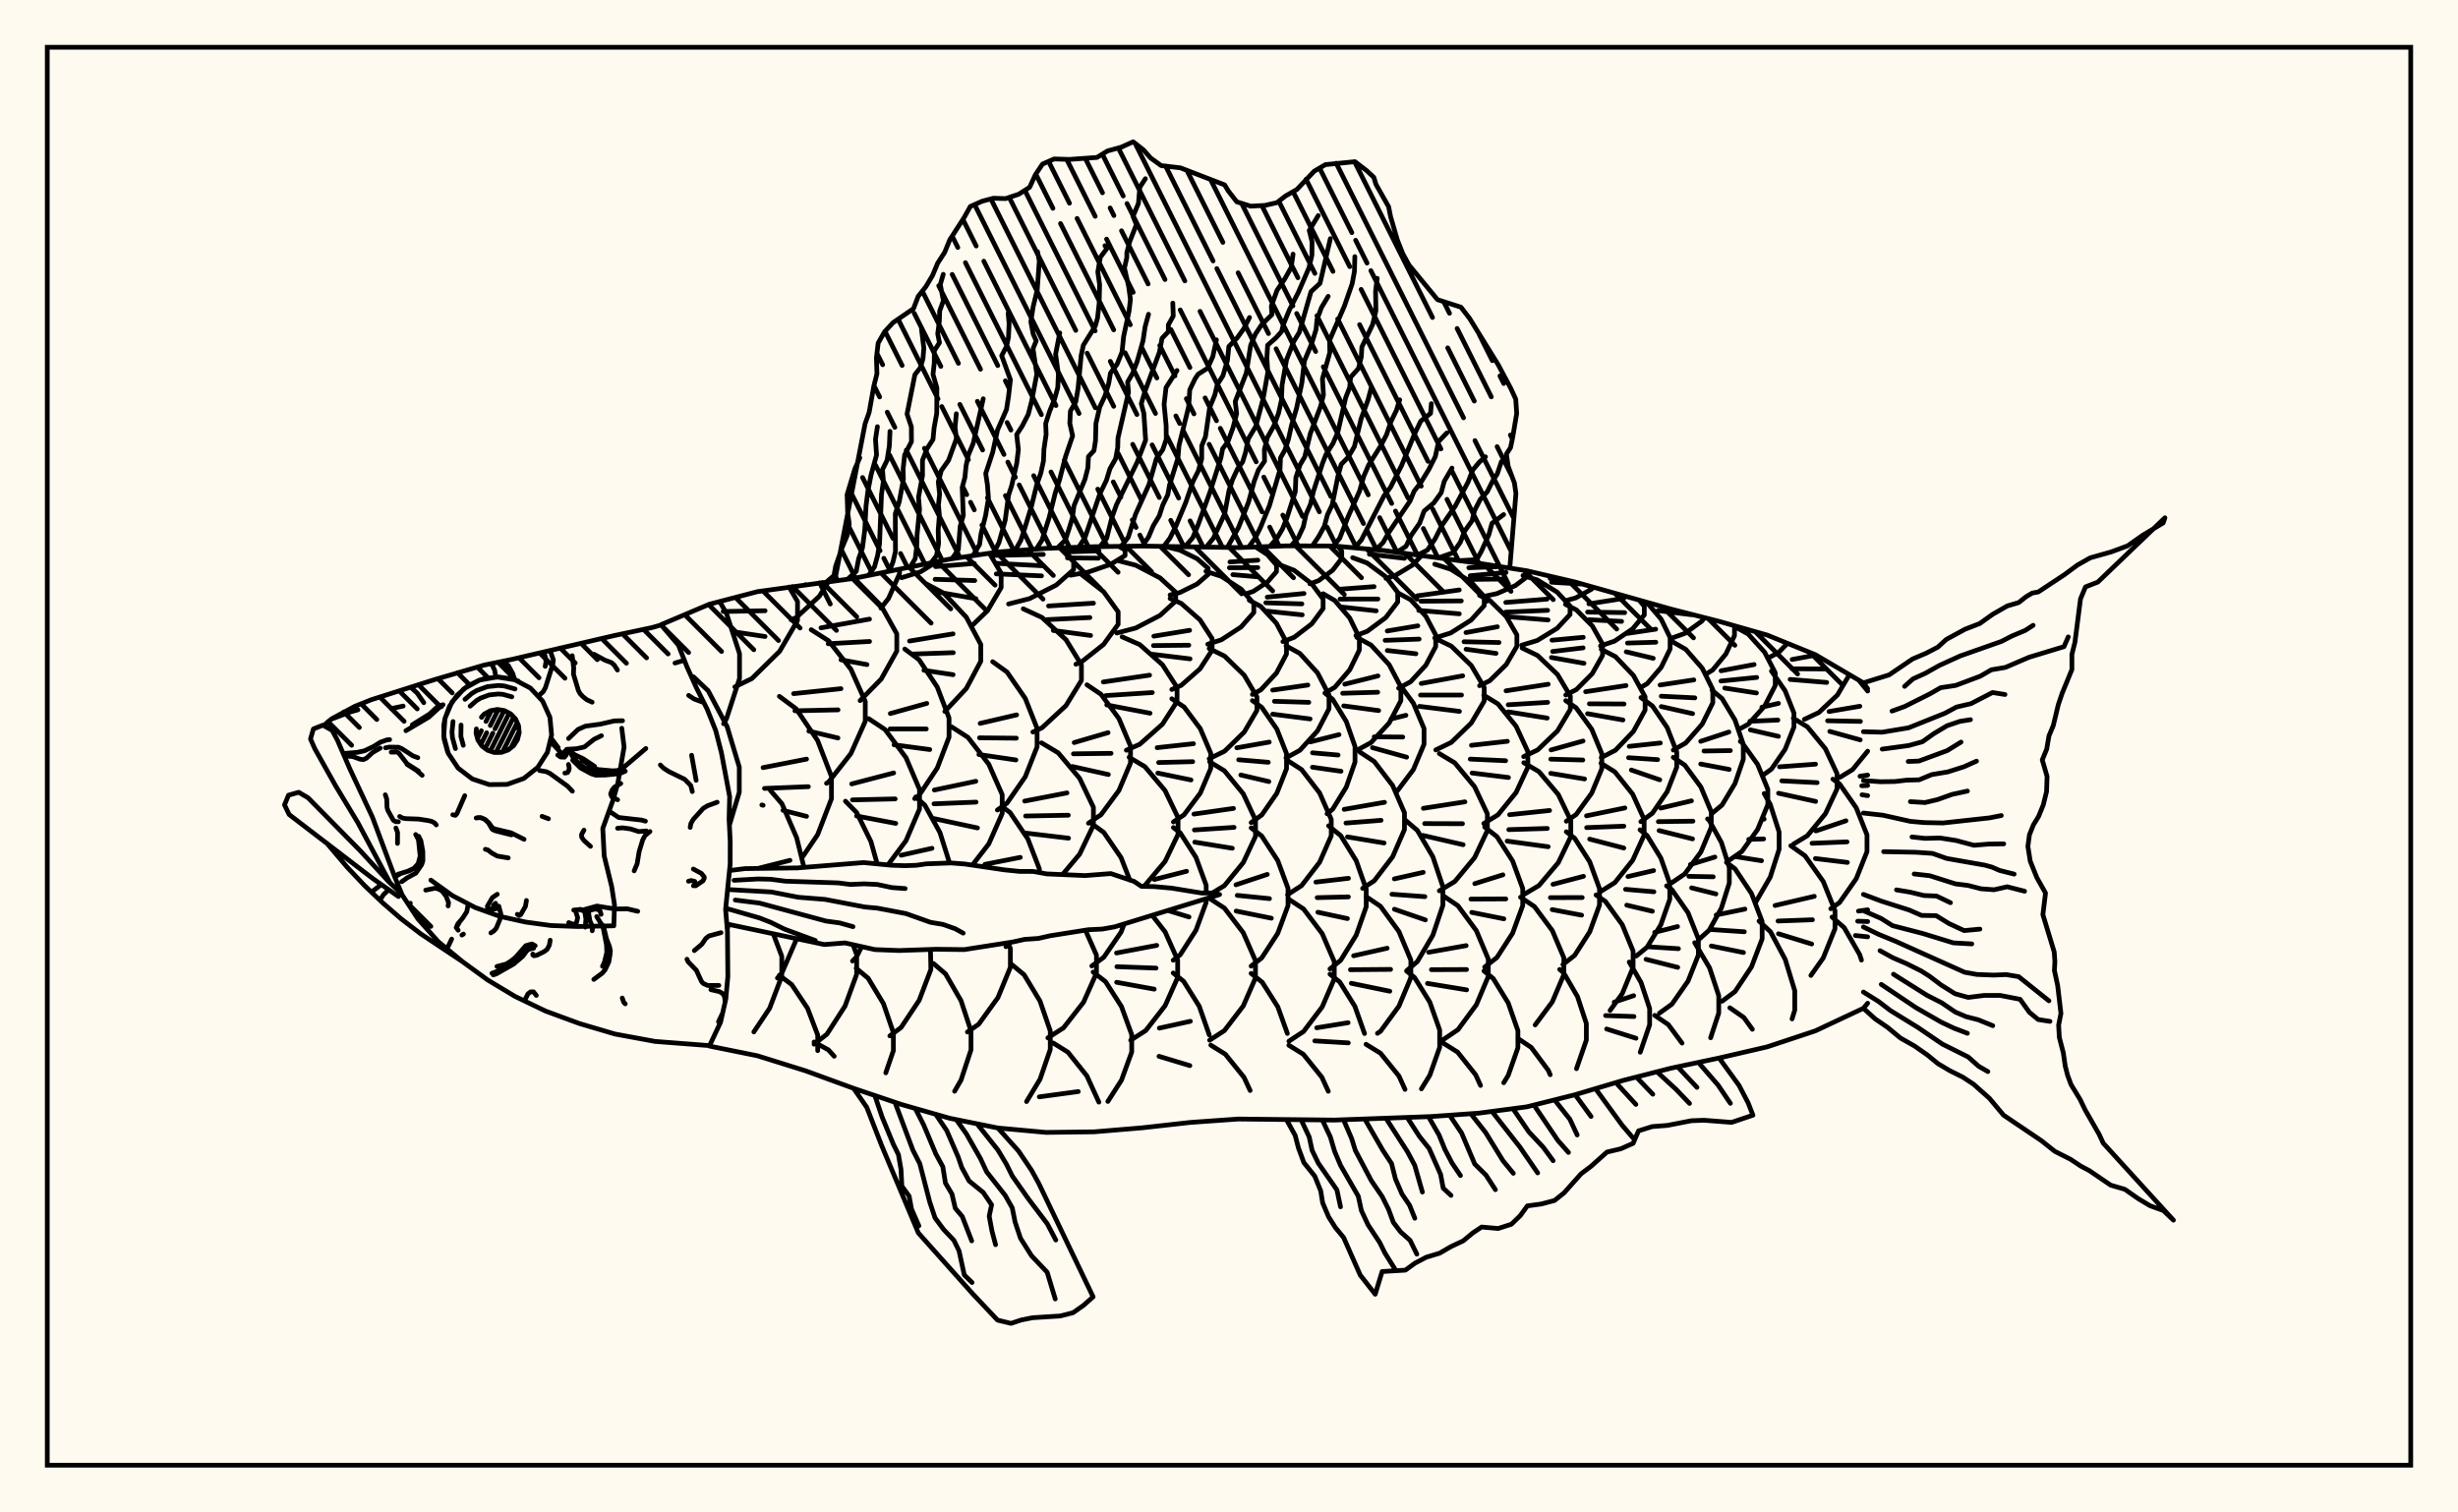<svg xmlns="http://www.w3.org/2000/svg" width="520" height="320"><rect x="0" y="0" width="520" height="320" fill="floralwhite"/><rect x="10" y="10" width="500" height="300" stroke="black" stroke-width="1" fill="none"/><path stroke="black" stroke-width="1" fill="none" stroke-linecap="round" stroke-linejoin="round" d="
M 139.87 132.16 150.07 127.84 160.24 125.18 180.59 122.38 200.93 118.29 211.11 116.79 221.28 116.02 231.45 115.67 241.62 115.53 261.97 115.86 272.14 115.49 282.31 115.52 292.49 116.45 312.83 119.17 323 120.76 333.17 123.13 353.52 128.87 363.69 131.47 373.86 134.37 384.04 138.51 394.21 144.48 395.11 145.72 
M 395.11 212.26 394.21 213.33 384.04 218.11 373.86 221.49 363.69 223.85 353.52 226 343.35 228.6 333.17 231.63 323 234.18 312.83 235.52 302.66 236.24 282.31 236.98 261.97 236.76 251.8 237.48 241.62 238.62 231.45 239.47 221.28 239.59 211.11 238.66 200.93 236.6 190.76 233.7 180.59 230.27 170.42 226.56 160.24 223.38 150.11 221.33 
M 153.86 196.61 154.11 195.6 
M 154.47 184.18 154.37 183.79 
M 139.88 132.24 139.97 132.11 
M 154.31 174.58 156.4 167.61 156.4 162.3 153.82 153.72 149.82 146.15 146.7 143.19 
M 164.22 209.62 165.39 206.53 165.39 202.33 163.59 197.58 
M 153.08 153.13 153.69 152.06 156.45 143.56 156.45 138.29 153.69 129.79 152.25 127.27 
M 164.47 206.93 165.42 205.84 168.54 198.62 
M 170.08 183.48 168.54 177.26 165.42 170.05 162.98 167.24 
M 160.39 183.73 167.12 182.03 
M 169.16 210.82 167.48 208.3 164.86 206.35 
M 155.46 145.33 159.06 143.57 164.93 137.81 168.72 131.3 168.72 127.26 166.94 124.2 
M 152.99 129.38 161.86 129.22 
M 155.46 133.71 161.85 134.67 
M 169.83 181.24 172.97 176.6 175.9 169 175.9 164.28 172.97 156.68 168.42 149.96 164.88 147.33 
M 161.43 162.41 170.63 160.61 
M 161.73 166.81 171.01 166.44 
M 161.17 170.31 161.44 170.38 
M 165.65 171.45 170.63 172.72 
M 178.39 213.45 178.77 212.87 181.23 206.14 181.23 201.98 180.47 199.91 
M 167.36 131.15 168.48 130.64 173.33 126.16 175.25 123.07 
M 174.85 165.73 175.3 165.45 180.01 159.43 183.05 152.62 183.05 148.4 180.01 141.59 175.3 135.58 171.61 133.23 
M 167.89 146.76 177.91 145.71 
M 168.17 150.39 177.29 150.19 
M 171.12 154.68 177.27 156.14 
M 180.35 203.33 181.22 202.44 182.26 200.34 
M 185.55 182.7 184.25 178.06 181.22 171.91 178.86 169.51 
M 188.16 216.03 186.91 212.37 183.66 206.97 181.13 204.86 
M 181.96 148.23 186.42 143.68 189.72 137.76 189.72 134.1 186.42 128.18 181.3 122.95 180.26 122.42 
M 173.68 132.84 183.95 130.99 
M 175.21 136.2 183.96 135.72 
M 177.92 139.6 183.41 140.61 
M 187.85 182.98 191.66 177.88 194.53 171.16 194.53 167.01 191.66 160.29 187.23 154.35 183.76 152.04 
M 180.18 165.86 189.06 163.54 
M 180.33 169.24 189.38 169.03 
M 181.21 172.64 189.5 174.21 
M 191.05 216.76 194.46 211.63 196.93 205.12 196.85 200.9 
M 186.36 128.67 187.96 126.63 190.3 121.38 190.3 120.43 
M 193.5 168.97 194.43 168.28 198.28 162.5 200.77 155.96 200.77 151.9 198.28 145.36 194.43 139.58 191.41 137.32 
M 188.35 150.97 196.07 148.82 
M 188.3 154.22 195.96 154.23 
M 189.14 157.58 196.7 158.59 
M 200.88 182.59 198.85 176.14 195.65 170.35 193.73 168.61 
M 190.64 180.95 197.17 179.48 
M 205.42 219.53 205.42 218.14 203.31 211.73 200.04 206.06 197.48 203.85 
M 190.73 122.23 194.73 120.99 198.16 118.85 
M 199.88 150.53 204.43 145.67 207.49 139.91 207.49 136.35 204.43 130.59 199.67 125.51 195.96 123.53 
M 192.42 135.63 201.62 134.11 
M 193.14 138.38 201.67 138.09 
M 195.47 141.82 201.63 142.75 
M 205.72 183.02 209.18 178.55 212.02 172.11 212.02 168.13 209.18 161.69 204.77 156.01 201.33 153.79 
M 197.67 167.15 206.44 165.3 
M 197.59 170.07 206.49 169.71 
M 197.57 173.19 206.79 175.17 
M 204.66 218.35 207.04 216.71 211.12 211.06 213.75 204.66 213.75 200.69 213.24 199.46 
M 205.62 132.39 208.91 129.21 211.8 124.31 211.8 121.28 209.31 117.05 
M 197.91 119.88 206.14 119.22 
M 197.83 122.57 206.21 122.83 
M 198.95 125.37 206.46 126.67 
M 211 171.38 213.03 169.93 216.9 164.34 219.4 158.01 219.4 154.1 216.9 147.77 213.03 142.18 210 140 
M 207.36 153.05 215.07 151.25 
M 207.22 156.11 215.01 156.18 
M 207.09 159.64 214.92 160.79 
M 212.81 200.3 213.87 199.36 
M 219.88 184.61 219.88 183.82 217.45 177.5 213.68 171.91 212.02 170.68 
M 208.35 182.88 215.85 181.4 
M 222.19 221.04 222.19 218.12 220.02 211.81 216.66 206.24 214.04 204.06 
M 213.37 127.79 217.8 126.66 223.47 123.78 227.13 120.52 227.13 118.51 224.22 115.92 
M 209.64 117.52 220.72 117.3 
M 210.77 119.19 220.84 119.72 
M 210.77 121.42 220.34 121.84 
M 218.51 154.88 220.44 153.99 225.51 149.29 228.78 143.96 228.78 140.67 225.51 135.34 220.44 130.64 216.47 128.81 
M 224.79 185.03 228.4 180.72 231.32 174.6 231.32 170.81 228.4 164.68 223.87 159.28 220.34 157.17 
M 216.77 169.49 225.72 167.76 
M 216.97 172.65 226 172.48 
M 216.8 176.24 226.06 177.34 
M 221.68 219.59 224.99 217.47 229.23 212.04 231.96 205.89 231.96 202.08 229.62 196.8 
M 223.37 221.02 222.81 220.67 
M 226.48 121.7 230.19 121.05 234.94 119.41 238.01 117.54 238.01 116.38 236.71 115.59 
M 225.82 116.77 232.5 116.54 
M 225.82 118.04 232.38 118.1 
M 227.61 140.54 228.72 140.1 233.48 136.34 236.55 132.09 236.55 129.45 233.48 125.2 228.6 121.4 
M 221.83 128.21 231.33 127.62 
M 221.49 131.1 230.57 130.66 
M 222.83 133.39 230.72 134.45 
M 230.27 174.17 232.92 172.38 236.71 167.25 239.16 161.44 239.16 157.84 236.71 152.03 232.92 146.89 229.95 144.89 
M 227.25 157.11 234.42 155.01 
M 227.09 159.49 235.05 159.39 
M 226.87 162.18 234.48 163.87 
M 230.98 204.38 233.51 202.54 237.16 197.22 237.83 195.48 
M 239.02 186.22 237.16 181.44 233.51 176.12 230.67 174.05 
M 239.42 220.32 239.42 218.91 237.25 212.96 233.89 207.71 231.26 205.66 
M 236.26 133.93 240.27 132.88 245.41 130.21 248.72 127.18 248.72 125.3 245.41 122.27 240.27 119.59 236.65 118.65 
M 238.28 158.73 241.13 157.47 245.92 153.22 249.01 148.42 249.01 145.44 245.92 140.64 241.13 136.39 237.39 134.74 
M 233.41 144.29 243.2 142.85 
M 233.94 147.17 243.77 146.53 
M 234.14 149.15 243.3 150.9 
M 241.86 187.53 242.2 187.33 246.47 182.27 249.22 176.54 249.22 172.99 246.47 167.26 242.2 162.2 238.87 160.22 
M 239.2 220.09 242.4 218.03 246.49 212.77 249.14 206.82 249.14 203.13 246.49 197.17 243.75 193.66 
M 236.2 201.63 244.71 200.02 
M 236.28 204.53 244.57 204.83 
M 236.23 207.83 244.18 209.28 
M 247.54 125.88 249.6 125.37 253.25 123.57 255.6 121.52 255.6 120.25 253.25 118.21 249.6 116.4 246.75 115.69 
M 247.9 145.88 249.9 145 253.87 141.51 256.43 137.56 256.43 135.11 253.87 131.16 249.9 127.67 247.54 126.63 
M 244.1 134.6 251.67 133.36 
M 244.02 136.59 251.5 136.51 
M 243.56 138.4 251.76 139.4 
M 248.24 173.9 250.49 172.39 253.93 167.8 256.14 162.59 256.14 159.37 253.93 154.17 250.49 149.57 247.9 147.84 
M 244.8 158.19 252.48 157.35 
M 245.11 161.33 252.32 161.15 
M 244.94 163.57 251.96 165.02 
M 248.19 203.17 249.67 202.02 253.01 196.82 255.17 190.93 255.17 190.14 
M 255.17 188.94 255.17 187.29 253.01 181.4 249.67 176.2 248.24 175.09 
M 244.21 186.08 251.02 184.34 
M 247.06 192.64 251.54 194.01 
M 255.83 218.98 253.7 212.89 250.4 207.62 248.19 205.86 
M 245.26 217.53 251.83 216.08 
M 255.51 136.3 258.38 135.37 262.55 132.66 265.25 129.6 265.25 127.7 262.55 124.64 258.38 121.94 255.12 120.88 
M 255.81 160.53 259.06 158.94 263.22 154.89 265.91 150.3 265.91 147.45 263.22 142.86 259.06 138.81 255.81 137.22 
M 256.46 188.94 259.03 187.38 263.03 182.48 265.61 176.94 265.61 173.51 263.03 167.97 259.03 163.08 255.9 161.17 
M 252.58 172.24 260.95 171.04 
M 252.68 175.6 261.07 175.05 
M 252.76 178.18 260.7 179.47 
M 257.77 218.87 259.03 218.05 263.02 212.83 265.6 206.92 265.6 203.26 263.02 197.35 259.03 192.13 255.9 190.09 
M 263.64 125.62 265.11 125.14 268.11 123.17 270.05 120.94 270.05 119.56 268.11 117.34 265.65 115.73 
M 260.2 118.9 266.1 118.52 
M 260.08 120.12 266.09 120.09 
M 260.82 121.58 266.3 122.06 
M 264.95 146.93 266.73 145.96 270.03 142.41 272.16 138.38 272.16 135.89 270.03 131.87 266.73 128.31 264.28 126.99 
M 264.69 174.04 266.94 172.42 270.12 167.84 272.17 162.65 272.17 159.44 270.12 154.25 266.94 149.67 264.95 148.23 
M 261.65 158.22 268.51 157.01 
M 262.05 160.75 268.31 161.28 
M 262.5 163.97 268.43 165.36 
M 264.68 204.4 266.92 202.68 270.31 197.48 272.49 191.6 272.49 187.96 270.31 182.07 266.92 176.88 264.69 175.16 
M 261.48 187.2 268.1 185 
M 261.74 189.44 268.56 190.13 
M 261.52 192.76 268.96 194.27 
M 272.35 218.66 270.33 213.03 267.03 207.82 264.68 205.95 
M 271.4 135.75 273.79 134.84 277.51 131.99 279.91 128.75 279.91 126.75 277.51 123.52 273.79 120.67 270.88 119.56 
M 268.09 126.34 275.87 125.57 
M 267.79 127.54 275.42 127.77 
M 268.01 129.3 275.49 130.09 
M 272.06 160.36 274.99 158.75 278.74 154.62 281.16 149.95 281.16 147.06 278.74 142.38 274.99 138.25 272.06 136.64 
M 269.24 146.01 276.68 144.94 
M 269.61 148.38 276.88 148.6 
M 269.24 151.1 277.15 152.11 
M 272.38 189.3 275.36 187.37 279.17 182.43 281.63 176.83 281.63 173.37 279.17 167.77 275.36 162.83 272.38 160.9 
M 275.11 218.68 275.77 218.25 279.72 213.03 282.27 207.11 282.27 203.45 279.72 197.54 275.77 192.31 272.68 190.28 
M 277.12 123.53 278.98 122.84 281.94 120.64 283.85 118.15 283.85 116.62 283.06 115.59 
M 280.29 146.64 282.38 145.42 285.54 141.72 287.58 137.53 287.58 134.94 285.54 130.76 282.38 127.06 279.91 125.62 
M 280.75 172.17 281.94 171.2 284.81 166.53 286.66 161.23 286.66 157.95 284.81 152.65 281.94 147.97 280.29 146.63 
M 277.21 156.97 283.27 155.43 
M 277.67 159.28 283.08 159.75 
M 277.65 162.32 283.7 163.18 
M 281.36 205.01 283.63 203.17 286.91 197.86 289.03 191.84 289.03 188.12 286.91 182.1 283.63 176.79 281.07 174.72 
M 278.38 186.63 285.28 185.83 
M 278.65 189.92 285.26 189.76 
M 278.8 193.01 285.05 194.35 
M 288.67 218.67 286.64 212.94 283.43 207.77 281.36 206.1 
M 278.56 217.46 285.2 216.38 
M 286.85 134.46 289.23 133.58 293.16 130.67 295.69 127.37 295.69 125.33 293.16 122.03 289.23 119.12 286.16 117.99 
M 283.63 124.65 290.69 124.12 
M 283.49 126.75 291.5 126.74 
M 283.54 128.4 291.14 129.24 
M 287.06 158.74 290.05 157.11 293.89 152.96 296.36 148.25 296.36 145.34 293.89 140.64 290.05 136.48 287.06 134.86 
M 284.49 144.76 291.51 143.01 
M 284.04 146.68 291.46 146.46 
M 284.27 149.35 291.66 150.34 
M 288.27 187.96 290.73 186.35 294.62 181.27 297.12 175.52 297.12 171.95 294.62 166.2 290.73 161.12 287.7 159.13 
M 284.37 171.24 292.9 169.75 
M 284.74 174.14 292.17 173.56 
M 285.06 177.07 292.81 178.36 
M 291.41 218.63 292.05 218.2 295.95 212.88 298.47 206.85 298.47 203.12 295.95 197.09 292.05 191.76 289 189.69 
M 286.36 202.22 293.46 200.62 
M 285.69 205.17 294.19 205.1 
M 285.87 208.04 294.02 209.72 
M 293.2 122.37 295.09 121.81 298.84 119.55 300.78 117.49 
M 289.31 116.3 291.34 116.34 
M 289.7 117.26 297.12 118.13 
M 295.88 145.61 298.41 144.25 301.64 140.75 303.73 136.79 303.73 134.34 301.64 130.38 298.41 126.88 295.88 125.52 
M 293.48 133.5 299.95 132.41 
M 293.03 135.48 300.22 135.22 
M 293.49 137.63 299.54 138.32 
M 295.35 167.68 299 162.84 301.26 157.47 301.26 154.14 299 148.77 296.14 144.89 
M 294.27 152.12 297.43 151.34 
M 290.72 155.9 296.76 155.94 
M 290.36 158.19 297.58 160.2 
M 297.57 205.39 299.84 203.45 303.13 197.86 305.25 191.53 305.25 187.61 303.13 181.28 299.84 175.69 297.28 173.5 
M 294.98 185.95 301.09 184.57 
M 294.47 189.2 301.44 189.71 
M 294.99 192.37 301.54 194.63 
M 304.57 218.39 304.57 217.93 302.48 212.02 299.25 206.81 297.57 205.45 
M 303.53 134.98 306.9 133.92 311.21 131.2 313.99 128.13 313.99 126.22 311.21 123.15 306.9 120.43 303.53 119.37 
M 299.84 126.06 308.71 124.82 
M 300.59 127.2 309.14 127.14 
M 300.14 129.15 308.72 129.87 
M 303.74 158.67 307.04 157.07 311.26 152.97 313.99 148.33 313.99 145.45 311.26 140.81 307.04 136.71 303.74 135.12 
M 300.67 144.61 309.44 142.99 
M 300.52 147.06 309.19 147.05 
M 300.29 149.45 308.75 150.51 
M 304.5 188.48 307.77 186.51 311.96 181.45 314.66 175.73 314.66 172.19 311.96 166.46 307.77 161.41 304.5 159.44 
M 301.12 171.02 309.91 169.65 
M 301.39 174.25 309.4 174.28 
M 301 176.75 309.53 178.72 
M 307.84 218.26 308.43 217.87 312.33 212.58 314.85 206.6 314.85 202.9 312.33 196.91 308.43 191.63 305.38 189.57 
M 302.23 201.48 310.17 200.07 
M 302.82 205.16 310.25 205.13 
M 301.99 208.07 310.27 209.43 
M 313.63 126.25 316.68 125.59 320.58 123.9 323.1 121.99 323.05 120.77 
M 310.73 120.12 317.34 119.88 
M 311.03 121.81 318.61 121.11 
M 310.42 122.6 318.44 122.51 
M 313.01 145.08 315.16 144.03 318.65 140.6 320.9 136.73 320.9 134.33 318.65 130.45 315.16 127.02 312.99 125.96 
M 310.13 133.84 316.78 132.61 
M 309.72 135.78 317.12 135.94 
M 310.15 137.36 316.49 138.24 
M 313.9 174.24 316.9 172.4 320.74 167.67 323.22 162.32 323.22 159.01 320.74 153.66 316.9 148.93 313.9 147.09 
M 311.29 157.69 318.89 156.84 
M 311.04 160.61 318.52 160.95 
M 311.42 163.55 319.12 164.5 
M 314.09 204.6 316.68 202.59 320 197.44 322.14 191.6 322.14 187.99 320 182.16 316.68 177.01 314.09 174.99 
M 311.99 186.96 317.95 185.09 
M 311.18 190.23 318.56 190.19 
M 311.35 193.04 318.15 194.4 
M 320.87 217.36 319.07 212.2 315.9 207.03 313.94 205.44 
M 321.93 136.51 325.22 135.51 329.43 132.93 332.15 130.01 332.15 128.2 329.43 125.28 325.22 122.7 322.19 121.77 
M 318.55 127.46 327.29 126.76 
M 318.51 129.52 327.41 129.13 
M 318.98 130.48 327.5 131.17 
M 322.34 160.08 325.29 158.67 329.5 154.64 332.21 150.09 332.21 147.27 329.5 142.71 325.29 138.69 322.01 137.11 
M 318.61 146.16 327.53 144.77 
M 319.07 149.11 327.41 148.6 
M 319.06 150.61 327.31 151.93 
M 322.37 189.26 325.57 187.36 329.67 182.51 332.31 177.01 332.31 173.61 329.67 168.11 325.57 163.26 322.37 161.37 
M 319.37 172.37 327.82 171.48 
M 319.19 175.53 327.33 175.28 
M 318.84 177.96 327.52 179.15 
M 324.77 216.85 328.4 211.96 330.84 206.21 330.84 202.65 328.4 196.89 324.62 191.81 321.67 189.83 
M 331.18 127.1 333.35 126.5 336.64 124.69 337.11 124.24 
M 327.93 122.4 329.68 122.32 
M 328.24 123.19 334.59 123.57 
M 331.24 147.04 333.49 145.9 336.86 142.51 339.03 138.66 339.03 136.28 336.86 132.43 333.49 129.04 331.18 127.87 
M 328.33 135.45 334.94 134.84 
M 328.47 137.84 334.91 137.07 
M 328.21 139.11 335.1 140.34 
M 331.36 173.76 333.43 172.34 336.74 167.79 338.87 162.64 338.87 159.45 336.74 154.3 333.43 149.75 331.24 148.24 
M 328.14 158.67 334.9 156.78 
M 328.08 160.62 334.85 160.8 
M 328.06 163.62 335.22 164.81 
M 330.64 204.08 333.13 202.13 336.32 197.14 338.38 191.49 338.38 188 336.32 182.35 333.13 177.36 331.36 175.98 
M 328.54 187.1 334.99 185.41 
M 327.99 189.92 334.73 189.9 
M 328.37 192.45 334.6 193.63 
M 335.07 214.95 333.73 210.87 330.82 205.85 329.96 205.11 
M 338.6 136.66 341.58 135.64 345.4 133.04 347.86 130.1 347.86 128.27 346.76 126.96 
M 336.14 127.76 343.52 126.61 
M 335.86 129.5 343.71 129.62 
M 336.16 131.12 343.06 131.47 
M 338.75 160.29 341.74 158.74 345.56 154.75 348.03 150.23 348.03 147.43 345.56 142.91 341.74 138.92 338.75 137.37 
M 335.45 146.35 343.99 145.05 
M 336.24 148.91 343.57 148.95 
M 335.85 151 343.34 152.33 
M 338.69 188.58 341.63 186.74 345.4 182.02 347.83 176.68 347.83 173.37 345.4 168.03 341.63 163.31 338.69 161.47 
M 335.63 172.61 343.75 170.94 
M 335.66 175.1 343.53 174.8 
M 336.3 177.54 343.52 179.42 
M 340.62 213.78 343.2 210.22 345.49 204.66 345.49 201.22 343.2 195.65 339.65 190.74 337.65 189.36 
M 347.15 145.43 348.47 144.65 351.42 141.21 353.32 137.31 353.32 134.9 351.42 131 348.47 127.55 348.11 127.34 
M 344.16 134.03 350.27 133.12 
M 344.3 136.06 350.29 135.88 
M 344.04 137.91 349.75 139.28 
M 347.13 173.84 349.57 172.06 352.7 167.49 354.72 162.31 354.72 159.11 352.7 153.93 349.57 149.36 347.15 147.59 
M 344.67 157.91 351.24 157.2 
M 344.53 160.31 350.68 160.72 
M 345.12 162.92 351.13 164.99 
M 346.16 202.27 348.44 200.41 351.36 195.65 353.25 190.26 353.25 186.93 351.36 181.54 348.44 176.78 346.96 175.57 
M 344.4 185.46 349.83 184.19 
M 343.89 188.16 349.89 188.68 
M 344.15 191.51 349.57 192.8 
M 348.63 212.28 347.17 207.87 344.67 203.54 
M 341.49 212.03 345.61 210.66 
M 353.76 134.98 356.5 133.99 360.02 131.43 360.61 130.68 
M 350.75 129.19 357.97 130.08 
M 353.99 158.7 356.62 157.2 360.11 153.21 362.35 148.69 362.35 145.89 360.11 141.37 356.62 137.38 353.9 135.82 
M 351.2 144.93 358.34 143.85 
M 351.45 147.3 358.55 147.65 
M 351.45 149.49 358.08 150.99 
M 353.76 186.71 356.42 184.9 359.83 180.26 362.03 175.01 362.03 171.76 359.83 166.51 356.42 161.88 353.99 160.23 
M 351.33 170.98 357.83 169.44 
M 350.83 173.84 358.15 173.74 
M 350.99 175.73 358.06 177.49 
M 354.53 211.28 357.11 207.58 359.3 202.06 359.3 198.63 357.11 193.11 353.7 188.23 352.57 187.42 
M 350.05 197.27 354.89 196.04 
M 348.52 200.31 355.08 200.72 
M 348.23 202.97 354.93 204.67 
M 360.87 142.65 362.32 141.76 365.13 138.35 366.94 134.48 366.94 132.39 
M 362.18 172.09 364.31 170.32 367.04 165.78 368.8 160.65 368.8 157.47 367.04 152.33 364.31 147.8 362.18 146.03 
M 359.79 156.85 365.75 154.88 
M 360.49 158.9 366.06 158.81 
M 359.79 161.65 365.82 162.79 
M 359.56 198.63 361.59 196.8 364.17 192.13 365.84 186.83 365.84 183.55 364.17 178.25 361.59 173.57 361.24 173.26 
M 357.61 182.91 362.79 181.33 
M 357.29 185.41 362.44 185.51 
M 357.87 187.85 363.01 189.14 
M 363.4 210.03 361.67 204.78 358.51 199.44 
M 367.94 154.28 369.85 153.23 373.32 149.39 375.56 145.04 375.56 142.35 373.32 138 369.85 134.16 367.14 132.66 
M 364.1 141.92 371.09 140.6 
M 364.08 144.09 371.64 143.33 
M 364.88 145.58 371.58 146.62 
M 365.89 181.96 368.5 180.15 371.83 175.5 373.99 170.24 373.99 166.99 371.83 161.73 368.5 157.08 368.17 156.86 
M 367.29 209.44 370.54 204.56 372.79 198.64 372.79 194.97 370.54 189.05 367.05 183.82 365.24 182.47 
M 363.07 193.59 369.15 192.34 
M 361.74 196.65 369.02 197.14 
M 362.04 200.15 368.84 201.53 
M 374.06 139.21 376.2 138.11 378.15 136.12 
M 373.08 163.93 374.76 162.72 377.65 158.54 379.52 153.81 379.52 150.88 377.65 146.15 374.76 141.98 
M 372.73 149.63 376.24 148.82 
M 370.19 152.61 376.12 152.35 
M 370.29 154.42 376.23 155.79 
M 371.42 190.9 374.5 185.57 376.38 179.69 376.38 176.05 374.5 170.18 373.22 167.89 
M 373.05 173.34 373.22 173.3 
M 369.95 177.59 373.11 177.5 
M 367.27 181.26 372.66 182.11 
M 378.98 207.29 377.68 203 374.56 197.15 372.13 194.87 
M 381.73 152.19 384.79 150.75 388.72 147.04 391.25 142.75 
M 379.13 139.53 384.19 138.6 
M 379.08 141.5 386.3 141.54 
M 378.71 143.75 386.44 144.39 
M 379.38 178.62 382.36 176.81 386.17 172.17 388.63 166.92 388.63 163.67 386.17 158.42 382.36 153.78 379.38 151.97 
M 376.46 162.24 384.08 161.68 
M 376.95 165.21 384.42 165.59 
M 376.26 167.83 384.11 169.56 
M 383.1 206.38 385.72 202.67 388.2 196.5 388.2 192.68 385.72 186.51 381.86 181.07 378.86 178.94 
M 375.52 191.58 383.82 189.64 
M 376.15 194.87 383.43 194.6 
M 376.24 197.56 383.27 199.73 
M 389.3 164.43 391.93 162.82 395.11 158.93 
M 395.11 146.21 393.23 143.91 
M 386.94 150.54 393.45 149.43 
M 386.64 152.5 393.58 152.63 
M 387.1 154.75 393.54 156.54 
M 387.31 192.27 389.17 190.95 392.7 185.9 394.97 180.18 394.97 176.64 392.7 170.92 389.17 165.86 387.75 164.85 
M 384.15 175.81 390.52 173.66 
M 383.34 178.42 390.74 178.12 
M 384.05 181.65 390.82 182.47 
M 393.8 203.13 393.42 201.97 390.14 196.26 387.57 194.03 
M 393.49 164.23 395.11 163.99 
M 393.86 166.25 395.11 166.19 
M 393.92 168.16 395.11 168.34 
M 393.16 192.77 395.11 192.49 
M 393 194.9 395.11 194.98 
M 392.52 197.93 395.11 198.21 
M 139.97 132.11 139.97 132.11 
M 159.48 218.33 162.82 213.32 164.22 209.62 
M 172.99 222.29 172.99 218.98 170.83 213.31 169.16 210.82 
M 166.94 124.2 166.94 124.2 
M 172.22 220.93 174.94 218.81 178.39 213.45 
M 176.48 223.48 175.24 222.12 172.22 220.46 
M 175.25 123.07 175.25 123.07 
M 187.39 226.99 189 222.28 189 218.49 188.16 216.03 
M 188.25 219.17 190.64 217.38 191.05 216.76 
M 201.95 230.88 203.31 228.52 205.42 222.11 205.42 219.53 
M 217.17 233.07 220.02 228.35 222.19 222.03 222.19 221.04 
M 232.47 233.19 229.93 227.63 225.93 222.62 223.37 221.02 
M 219.87 232.07 228.11 230.95 
M 236.71 115.59 236.71 115.59 
M 234.37 233.04 237.25 228.54 239.42 222.59 239.42 220.32 
M 245.19 223.49 251.72 225.46 
M 255.9 220.08 257.77 218.87 
M 264.47 230.73 263.18 227.94 259.23 223.05 256.15 221.13 
M 272.68 220.29 275.11 218.68 
M 281.01 230.89 279.64 227.91 275.72 223.05 272.66 221.15 
M 278.15 220.23 285.24 220.65 
M 297.24 230.49 295.95 227.66 292.04 222.83 288.99 220.95 
M 300.7 230.38 302.48 227.5 304.57 221.59 304.57 218.39 
M 305.38 219.93 307.84 218.26 
M 313.21 229.66 312.2 227.43 308.36 222.6 305.36 220.72 
M 318.12 229.08 319.07 227.53 321.12 221.68 321.12 218.05 320.87 217.36 
M 327.95 227.39 327.55 226.46 323.93 221.6 321.1 219.7 
M 333.51 226.11 335.6 220.06 335.6 216.55 335.07 214.95 
M 347 222.63 348.99 216.81 348.99 213.39 348.63 212.28 
M 339.67 214.87 345.67 215.07 
M 339.89 217.71 346.1 219.67 
M 360.61 130.68 360.61 130.68 
M 351.05 214.37 353.7 212.46 354.53 211.28 
M 355.84 220.7 352.94 216.78 350.07 214.83 
M 366.94 132.39 366.94 132.39 
M 361.89 219.57 363.61 214.33 363.61 210.68 363.4 210.03 
M 364.33 211.83 367.05 209.79 367.29 209.44 
M 370.72 217.78 368.92 215.28 365.95 213.22 
M 379.12 215.58 379.69 213.71 379.69 209.62 378.98 207.29 
M 391.25 142.75 391.25 142.75 
M 170.42 123.69 170.42 123.69 
M 176.59 122.89 183.01 89.67 183.87 87.25 184.86 81.7 185.52 79.08 185.41 75.7 185.78 72.58 187.13 70.21 188.91 68.28 193.25 65.3 194.25 62.7 195.88 60.64 197.27 58.3 198.38 55.66 199.85 53.39 200.94 50.72 203.91 46.12 205.28 43.68 207.79 42.57 210.16 41.94 212.73 42.02 215.5 41.1 217.83 39.62 219.02 37 220.55 34.71 223.01 33.63 226.23 33.73 232.07 33.31 234.31 31.93 237.2 31.14 239.73 30 241.94 31.74 243.4 33.41 245.65 35.04 249.72 35.51 259.08 39.12 259.84 40.38 261.65 42.7 264.59 43.62 267.57 43.46 270.13 42.88 271.98 41.45 274.37 40.08 278.03 36.22 280.4 34.83 286.65 34.21 289.14 36.12 290.64 37.52 291.09 39 293.77 43.74 294.18 45.83 295.62 50.78 296.76 53.66 298.08 56.07 304.11 63.4 309.07 64.99 310.89 67.36 316.94 77.15 319.59 82.13 320.66 84.45 320.86 87.49 320.01 92.57 319.56 94.71 318.69 96.06 319.05 98.63 320.38 102.18 320.7 104.4 319.4 120.2 
M 312.83 119.17 312.83 119.17 
M 174.87 123.11 176.43 121.77 176.78 119.8 178.14 115.89 179.24 113.26 179.66 110.84 179.33 108.45 179.21 104.65 180.86 99.17 181.89 96.86 
M 179.33 122.54 181.14 120.87 181.65 118.22 182.45 115.94 182.95 112.12 183.21 107.06 183.61 103.86 184.28 100.47 185.44 96.26 185.21 92.96 185.62 90.27 
M 183.75 121.74 185 119.93 185.66 117.54 186.07 115.01 186.48 104.61 186.89 101.78 186.69 99.36 187.66 97.41 188.15 94.33 188.28 91.26 
M 188.16 120.86 188.91 118.9 189.44 116.67 189.41 108.68 190.24 106.14 191.11 101.47 191.06 99.2 191.38 96.25 192.82 93.44 192.8 90.31 191.89 87.59 193.55 79.27 194.7 77.8 195.25 75.94 195.44 73.67 194.94 69.58 
M 192.56 119.97 193.62 118.2 193.94 115.57 194.01 113.14 194.53 107.79 194.31 105.23 195.16 100.61 195.15 97.39 196.15 94.87 197.38 92.98 197.61 90.54 198.17 87.44 198.2 82.05 197.38 79.21 197.65 76.76 197.66 74.19 198.75 72.5 198.38 70.62 198.72 67.98 198.8 65.78 199.58 63.61 198.92 60.2 199.55 58.04 
M 196.97 119.09 198.14 117.54 198.56 114.99 198.48 112.19 198.73 109.03 198.53 106.85 198.78 104.52 198.5 101.98 199.13 99.56 200.66 97.41 202.33 92.82 202.05 90.39 202.31 87.54 
M 201.38 118.23 202.74 116.3 203.13 111.38 203.79 109.04 203.56 103.12 204.13 101.01 204.37 98.58 204.86 96.28 205.88 93.82 208.01 84.37 
M 205.82 117.57 207.24 115.19 207.54 112.93 208.52 109.02 209.11 105.48 208.9 102.62 208.53 100.19 210.02 95.66 211.03 90.98 212.93 86.64 213.36 83.84 213.76 80.34 211.91 75.26 212.95 73.25 213.35 71.32 213.48 68.46 213.28 66.26 
M 210.27 116.91 211.34 114.79 212.66 110.04 213.37 104.74 214.03 102.73 215.09 98.05 215.44 95.12 215.08 91.95 216.26 90.13 217.53 87.67 218.24 84.92 219.34 79.15 218.54 73.77 219.22 72.11 218.57 70.65 218.08 68.08 218.56 64.92 219.43 61.36 219.87 55.21 219.49 53.25 
M 214.74 116.51 215.97 114.3 216.76 111.86 218.22 107.07 219.32 102.59 220.19 100.1 220.75 97.53 220.85 95.06 221.31 91.91 221.22 89.61 222.04 87.05 223.09 84.47 223.78 81.99 223.91 79.2 223.32 74.93 224.2 70.44 
M 219.22 116.17 220.44 114.28 221.97 109.45 223.25 104.28 224.14 101.55 225.44 96.53 226.92 92.22 226.32 89.57 226.45 86.97 227.58 85.01 228.07 82.18 228.72 75.22 229.19 73.04 231.72 68.96 232.19 67.28 232.53 64.23 232.63 60.21 232.25 57.54 232.78 54.43 234.17 52.58 233.75 51.98 
M 223.71 115.93 225.37 114.28 226.13 111.99 226.86 109.6 227.21 107 229.53 101.4 230.15 98.97 230.27 96.59 231.43 95.35 231.76 93.22 231.85 89.6 232.65 86.13 233.76 83.77 234.55 81.15 234.93 78.92 236.32 77.07 237.37 74.48 237.71 71.18 238.85 65.87 239.15 63.33 238.78 60.64 237.88 56.72 238.38 54.5 238.39 53.41 238.98 51.17 240.41 47.51 239.69 45.78 240.84 43.04 241.13 39.62 242.31 37.81 
M 228.2 115.78 229.52 113.76 232.68 104.48 234.06 101.65 234.81 99.18 236.02 97.05 236.46 94.69 236.51 92.69 238.74 83.01 238.55 80.83 239.6 79.01 240.56 76.51 241.82 72.06 242.25 69.14 242.98 66.49 
M 232.69 115.65 234.12 113.9 235.21 109.55 236.18 106.82 240.56 97.82 242.36 93.12 241.99 87.48 241.44 85.41 242.23 82.77 245.29 74.48 245.83 71.58 247.17 70.17 247.17 68.72 248.21 66.86 248.11 64.13 
M 237.19 115.59 238.68 113.67 240.23 108.8 243.06 102.55 244.64 97.03 245.98 95.15 246.73 92.93 246.7 90.04 246.27 85.56 246.68 82 249 78.39 
M 241.68 115.53 242.99 113.6 243.97 111.26 245.25 109.13 245.99 106.86 247.05 104.68 247.42 102.62 249.2 96.93 249.41 94.33 251.47 86.03 251.7 82.47 252.8 80.17 253.46 79.18 255.47 77.91 256.58 75.43 257.34 71.9 
M 246.17 115.62 247.5 113.87 248.77 111.29 250.87 106.27 252.37 101.88 253.5 99.65 254.22 97.12 254.23 94.32 255.02 92.41 255.91 86.21 257.01 83.54 257.51 81.39 258.71 79.5 259.67 76.25 259.97 73.31 261.72 71.5 263.08 69.61 264.34 67.17 
M 250.67 115.71 252.33 113.77 253.46 111.04 256.03 103.96 258.28 96.89 258.65 94.95 259.76 93.49 260.85 90.48 261.62 87.51 261.32 84.95 263.66 78.92 264.57 73.09 265.57 70.72 266.91 68.69 269.09 66.55 268.96 64.76 270.16 61.43 271.81 58.99 273.16 56.59 273.55 53.77 
M 255.16 115.77 256.69 113.89 259.08 108.73 259.99 103.83 260.75 101.47 261.82 99.18 262.88 97.74 263.49 95.76 264.07 92.87 265.67 90.21 267.21 84.42 268.21 78.81 268.01 75.76 268.17 73.04 270 71.41 271.13 70.14 271.48 68.7 272.8 65.51 274.66 61.88 276.91 56.69 277.54 53.99 277.57 51.16 276.98 48.76 278.88 45.61 
M 259.65 115.83 262.02 111.58 264.14 106.22 265.32 101.86 266.22 99.45 267.52 97.58 267.49 95.1 268.12 92.56 269.49 90.11 270.47 87.46 271.1 84.66 271.22 81.52 272.18 76.08 273.74 72.17 274.87 70.33 277.35 61.7 279.25 59.95 281.44 50.49 
M 264.14 115.78 265.52 113.88 266.67 111.57 268.57 106.94 270.79 99.38 270.89 96.87 271.82 95.23 272.54 93.06 273.23 89.99 274.3 86.35 275.42 80.97 275.96 76.35 277.47 72.75 278.41 69.75 278.62 67.59 279.55 65.09 280.98 62.7 
M 268.63 115.62 270.15 113.88 271.32 111.89 272.24 109.61 274.02 104.04 274.15 101.03 275.02 98.36 276.02 96.67 277.19 91.77 279.38 85.98 279.98 83.55 279.77 80.14 281.33 74.59 281.29 71.96 284.41 64.76 286.06 60.02 286.54 57.41 286.62 54.3 
M 273.13 115.49 274.65 113.75 275.71 111.49 276.31 108.79 277.25 106.65 277.86 103.98 279.77 98.08 280.49 96.21 281.99 93.82 283.01 91.49 284.69 84.12 285.54 81.96 285.72 79.81 287.39 77.96 287.99 75.49 288.11 73.41 290.39 68.65 291.08 65.71 291.01 61.61 291.35 58.89 
M 277.62 115.51 278.98 113.51 280.19 111.3 280.82 108.93 281.83 106.82 283.06 100.7 283.74 98.24 285.22 96.73 286.53 94.48 287.96 88.57 289.4 84.64 290.15 81.84 
M 282.11 115.52 283.42 113.87 285.23 109.24 287.63 103.88 288.47 100.88 289.53 98.41 292.15 94.25 293.33 91.96 294.25 89.23 295.42 86.81 296.11 84.59 
M 286.59 115.91 288 114.25 292.79 104.91 294.17 103.09 296.53 98.44 299.3 91.71 300.57 89.09 302.64 87.46 302.81 85.41 
M 291.07 116.32 292.6 114.78 293.81 112.64 298.31 105.99 299.16 103.92 300.55 102.15 302.28 99.32 303.65 96.59 304.34 93.41 306.1 91.58 
M 295.53 116.83 297.45 115.58 298.57 113.22 300.33 110.69 301.28 108.12 303.33 106.4 304.89 104.24 305.54 101.83 307.17 99.03 
M 299.99 117.39 301.98 116.38 303.63 113.96 304.99 111.25 307.84 107.12 310.59 101.97 311.56 99.45 313.01 97.72 314.26 96.65 
M 304.44 117.98 307.36 116.97 308.93 114.74 309.84 112.39 311.42 110.18 311.95 108.03 313.16 105.65 314.64 104.04 315.76 101.79 316.75 100.28 317.63 97.66 
M 308.89 118.61 312.41 118.41 313.41 116.6 314.96 113.16 315.63 110.72 318.1 108.87 
M 154.33 184.19 157.6 183.78 168.72 183.63 182.69 182.5 188.63 183.07 191.49 183.16 193.88 183.07 195.95 182.77 201.18 182.58 204.09 182.8 212.47 184.04 215.72 184.37 218.63 184.38 221.45 184.9 229.56 185.25 235.01 184.83 239.93 186.49 241.47 187.53 244.12 187.58 247.86 187.91 254.19 188.94 256.71 188.94 258.02 189.26 235.81 196.1 233.18 196.57 230.21 196.71 222.18 197.98 219.66 198.55 216.76 198.75 214.22 199.31 204 200.91 198.02 200.84 190.18 201.11 185.09 200.91 178.77 199.5 174.38 199.84 153.76 195.49 
M 155.3 186.25 160.34 185.97 163.03 186.03 166.18 186.44 177.34 186.8 179.89 187.13 182.79 187 185.59 187.13 188.67 187.79 191.49 188 
M 153.94 188.2 163.16 188.72 168.88 189.84 174.53 190.29 182.96 191.9 185.64 192.15 191.65 193.29 196.85 195.14 199.48 195.58 202.07 196.5 203.76 197.43 
M 155.55 190.43 160.67 191.07 174.76 194.88 177.64 195.27 180.45 196.06 
M 153.53 192.16 160.66 194.21 163.04 195.14 165.98 196.59 172.49 198.99 
M 211.11 238.66 215.45 243.5 218.23 247.61 219.76 250.39 231.25 274.38 229.24 276.17 227.01 277.74 224.31 278.43 218.45 278.8 216.04 279.28 213.88 280 211.04 279.31 205.87 273.84 194.28 260.86 186.52 242.38 183.36 234.27 180.59 230.27 
M 206.7 237.77 211.11 243.31 212.88 246.26 214.18 248.86 217.59 253.69 221.56 258.93 223.36 262.36 
M 202.3 236.88 204.43 239.88 207.41 245.11 208.74 247.95 212.65 252.91 214.15 255.57 214.74 258.53 215.89 261.98 218.23 265.7 221.53 269.17 223.24 274.83 
M 197.95 235.75 200.28 239.19 202.71 244.8 203.47 247.02 205.02 249.87 208 252.29 209.78 254.9 209.27 257.31 209.85 260.44 210.62 263.35 
M 193.63 234.52 195.43 238.06 197.99 244.16 199.46 246.85 200.01 250.3 201.39 252.63 202.09 255.63 203.58 257.4 205.57 262.54 
M 189.33 233.22 193.12 243.33 194.59 246.21 196.68 254.29 197.81 257.67 199.61 260.11 201.8 262.42 202.89 264.66 204 269.75 205.64 271.35 
M 185.07 231.78 186.6 236.3 189.01 242.14 190.07 244.29 190.61 247.43 190.79 250.95 192.33 253.07 192.83 255.79 194.39 259.36 
M 363.69 223.85 367.9 229.65 369.82 233.33 370.84 235.95 366.33 237.47 360.49 237.02 357.82 237.12 352.74 238.11 349.52 238.36 346.63 239.27 345.5 241.9 342.88 243.06 339.96 243.75 336.61 246.75 334.47 248.36 330.9 252.37 328.88 253.99 326.11 254.73 323.12 255.14 321.61 257.21 319.74 259.02 316.94 259.92 313.45 259.61 311.6 260.84 309.56 262.53 306.97 263.75 304.55 265.15 301.73 266 299.34 267.26 297.32 268.73 292.39 269.03 290.93 273.83 287.76 269.77 284.25 261.84 282.5 259.71 281.09 257.49 279.81 254.49 279.41 251.99 278.15 248.86 275.84 245.98 274.7 242.91 274 240.23 272.14 236.86 
M 359.3 224.78 363.48 229.6 366.07 233.44 
M 354.9 225.7 359 230.06 
M 350.53 226.76 354.59 230.49 357.43 233.46 
M 346.18 227.88 349.66 231.51 
M 341.84 229.05 346.08 233.67 
M 337.53 230.33 343.17 238.07 345.6 240.91 
M 333.23 231.61 336.59 236.22 
M 328.87 232.71 332.11 236.8 333.66 240.13 
M 324.51 233.8 329.57 241.29 331.82 243.83 
M 320.08 234.57 323.44 239.49 326.49 242.74 328.57 245.58 
M 315.63 235.15 321.55 242.7 325.3 248.16 
M 311.16 235.64 314.28 239.6 317.96 245.58 320.15 248.25 
M 306.68 235.96 309.21 239.73 311.98 246.27 314.36 248.62 316.36 251.71 
M 302.2 236.26 304.43 240.13 305.68 243.2 307.17 246.05 308.97 248.72 
M 297.71 236.44 300.29 240.44 302.34 243 304.76 248.45 305.32 251.39 306.97 252.92 
M 293.22 236.62 297.77 243.7 299.29 246.55 300.91 252.21 
M 288.73 236.77 292.56 243.41 294.39 246.18 295.2 249.4 296.58 252.61 298.19 254.98 299.31 257.75 
M 284.23 236.92 285.93 240.85 286.72 243.38 290.1 249.79 292.4 253.16 293.75 255.86 294.77 258.63 296.31 260.65 298.31 262.43 299.74 265.35 
M 279.74 236.95 281.45 240.58 282.34 243.59 283.61 246.59 287.35 253.09 288.01 256.13 289.4 259.12 291.88 262.88 292.99 265.12 295.05 268.41 
M 275.25 236.9 276.97 240.56 277.58 243.39 278.89 246.09 282.83 251.76 283.59 255.33 
M 394.21 144.48 399.65 142.79 404.62 139.42 407.49 138.2 409.94 136.93 411.75 135.29 415.72 133.13 418.82 131.93 421.53 129.99 424.66 128.2 427.06 127.49 428.64 126.24 429.91 125.49 431.23 125.23 436.74 121.59 439.5 119.55 442.21 118.02 446.64 116.77 450.12 115.48 453.23 113.29 457.63 110.64 458 109.55 443.8 123.16 441.2 124.17 440.14 126.71 438.96 135.89 438.32 138.45 438.32 141.66 436.27 146.65 435.44 149.09 434.38 153.51 433.47 155.69 432.99 158.49 432.05 160.78 433.07 164.28 432.96 167.47 432.26 170.31 431.27 172.74 430.17 174.54 429.34 176.61 429.01 179.07 429.51 182.22 430.9 185.68 432.74 188.94 432.18 193.52 434.58 201.42 434.72 203.45 434.62 205.33 435.31 208.52 436 214.41 435.51 216.89 435.66 219.5 436.5 222.74 436.91 225.57 437.41 227.51 438.14 229.47 440.04 232.59 441.11 234.81 444.09 240.01 444.94 241.85 459.8 258.16 457.68 256.13 454.86 255.11 452.35 253.61 449.52 251.63 446.52 250.75 442 247.67 440.23 246.74 438 245.26 434.71 243.6 431.88 241.35 423.86 235.94 420.87 232.37 417.51 229.39 415.26 227.91 412.43 226.5 409.95 225.02 407.76 223.22 405.03 221.31 402.04 219.62 399.34 217.38 396.69 215.57 394.21 213.33 
M 402.92 145.22 404.68 143.65 407.36 142.43 410.28 140.79 414.7 138.78 423.39 135.72 425.62 134.57 428.45 133.38 430.12 132.3 
M 400.26 150.45 402.96 149.47 408.23 146.83 410.55 145.5 413.74 145.02 418.95 143.06 421.29 141.71 424.25 141.21 429.26 139.06 436.64 136.82 437.55 134.75 
M 394.21 154.81 398.16 154.92 403.76 153.99 411.48 150.9 413.91 149.59 416.96 148.88 421.53 146.52 424.16 146.94 
M 398.19 158.5 403.78 157.74 406.69 156.94 409.08 155.24 411.9 153.55 414.63 152.62 416.86 152.27 
M 403.69 161.11 405.96 161.02 411.94 158.81 414.86 157.01 
M 394.21 165.14 397.86 165.4 400.88 165.35 403.36 165.06 406 164.99 408.66 163.89 412.05 163.32 415.48 162.23 418.14 161.04 
M 404.15 169.61 407.25 169.8 409.91 169.17 412.95 168.08 416.22 167.37 
M 394.21 172.02 398.34 172.48 404.15 173.78 407.07 174.04 411.06 174.12 420.92 173.04 423.38 172.55 
M 404.49 177.08 407.23 177.38 410.42 177.3 413.82 177.83 417.59 178.84 420.76 178.58 423.9 178.54 
M 398.49 180.19 405.31 180.32 408.82 180.56 411.84 181.63 419.92 183.05 421.44 183.47 423 184.16 426.1 184.94 
M 404.95 184.91 408.24 185.28 413.7 187.01 416.35 187.34 419.1 188.05 421.85 188.25 424.63 187.62 428.31 188.56 
M 401.21 188.28 404.09 188.76 407.02 189.47 409.67 189.58 412.63 190.99 
M 394.21 189.23 398.04 190.67 403.89 192.54 406.51 193.68 409.6 193.73 412.31 195.4 415.52 196.89 418.86 196.58 
M 394.21 192.68 397.93 194.31 400.38 195.85 406.72 197.49 413.23 199.49 417.14 199.71 
M 394.21 196.12 397.47 197.7 400.94 199.12 415.6 205.7 418.2 206.17 421.78 206.31 424.41 206.2 427.06 206.64 433.46 211.75 
M 397.72 201.14 400.45 202.64 403.31 203.87 406.43 205.43 408.2 206.55 410.64 208.39 413.6 210.25 416.37 211.03 419.75 210.61 423.09 210.6 427.36 211.43 429.32 214.17 431.18 215.71 433.68 216.1 
M 400.57 206.12 407.68 210.59 410.78 212.17 413.66 214.13 415.93 215.1 418.52 215.77 421.58 217.01 
M 397.99 208.27 405.35 213.21 410.65 216.25 413.35 217.53 416.21 218.62 
M 394.21 209.89 397.36 211.85 399.96 213.83 405.66 217.33 410.91 220.9 416.38 223.63 418.61 225.61 420.54 226.72 
M 68.46 153.52 70.14 152.1 75.05 149.45 78.51 148.06 91.71 143.86 102.41 140.72 108.3 139.51 130.04 134.45 137.9 132.79 139.87 132.23 143.52 136.49 145.31 141.04 147.35 145.56 149.61 150.06 151.42 154.6 152.61 159.22 154.36 168.53 154.24 173.3 154.48 178.03 154.47 182.78 153.5 192.4 153.9 197.11 153.98 206.61 153.54 211.42 152.43 216.3 150.11 221.23 138.58 220.34 130.12 218.78 122.56 216.55 115.42 213.92 108.95 210.81 103.17 207.34 97.83 203.45 92.72 199.24 88.42 194.42 84.96 189.16 
M 131.54 154.08 132.03 158.07 130.72 165.63 129.77 169.05 127.52 175.28 127.82 181.1 129.4 187.56 130 191.43 129.86 195.88 122.21 196.03 116.55 195.82 111.21 195.09 105.78 193.89 100.55 192.02 95.71 189.49 91.15 186.21 
M 82.52 186.81 75.71 174.06 71.02 166.29 66.6 158.41 65.69 156.35 66.3 154.23 68.31 153.43 70.27 154.53 71.36 156.56 74.05 162.76 78.78 172.87 83.52 185.57 85 189.14 
M 84.3 189.69 78.91 185.91 61.18 172.34 60.19 170.3 61.04 168.24 63.2 167.63 65.18 168.8 76.32 180.11 82.23 186.54 84.89 189 
M 94.83 159.39 93.87 155.74 94.14 151.98 95.62 148.52 98.15 145.72 101.45 143.89 105.16 143.24 108.88 143.82 112.21 145.58 114.79 148.33 116.34 151.76 116.69 155.52 115.8 159.18 113.77 162.35 110.82 164.7 107.27 165.96 103.5 166 99.92 164.81 96.92 162.52 94.83 159.39 
M 94.69 159.07 93.94 156.33 93.88 153.5 94.12 152.1 95.09 149.44 96.69 147.11 98.81 145.23 101.33 143.93 102.69 143.53 105.51 143.24 108.31 143.65 109.65 144.11 
M 96.35 158.38 95.72 156.08 95.62 154.88 95.84 152.66 
M 98.37 147.96 99.83 146.71 100.85 146.1 103.1 145.28 105.47 145.03 106.66 145.13 108.96 145.77 
M 98.01 157.69 97.5 155.82 97.54 153.4 
M 99.46 149.41 100.84 148.2 101.68 147.7 103.5 147.03 105.43 146.83 106.4 146.91 108.28 147.43 
M 101.1 156.57 100.71 155.11 100.78 154.22 
M 101.85 151.74 102.42 151.1 103.74 150.37 105.22 150.1 106.71 150.34 108.05 151.04 109.08 152.14 109.7 153.52 109.84 155.02 109.48 156.48 108.67 157.75 107.49 158.69 106.07 159.19 104.56 159.21 103.13 158.73 101.93 157.82 101.1 156.57 
M 102 151.56 101.9 151.78 
M 103.97 150.33 102.81 152.64 
M 101.83 154.61 101.01 156.24 
M 105.41 150.13 103.73 153.51 
M 102.96 155.04 101.73 157.51 
M 106.66 150.33 104.73 154.19 
M 104.26 155.13 102.65 158.36 
M 107.74 150.88 105.76 154.83 
M 105.65 155.06 103.71 158.93 
M 108.67 151.71 104.92 159.21 
M 109.42 152.9 106.32 159.1 
M 109.82 154.81 108.13 158.18 
M 86.24 191.1 91.15 196.01 
M 69.39 152.68 74.39 157.68 
M 72.72 150.62 76.02 153.92 
M 76.4 148.91 79.72 152.23 
M 80.37 147.49 85.49 152.61 
M 84.49 146.21 88.27 149.99 
M 88.57 144.91 92.73 149.06 
M 92.64 143.58 95.67 146.61 
M 96.78 142.32 99.45 145 
M 100.97 141.13 103.39 143.55 
M 105.36 140.12 109.25 144.02 
M 109.8 139.17 114.03 143.4 
M 114.18 138.16 119.52 143.5 
M 118.51 137.1 121.69 140.27 
M 122.9 136.09 126.37 139.57 
M 127.29 135.09 132.52 140.32 
M 131.68 134.09 136.78 139.19 
M 136.13 133.15 141.34 138.36 
M 114.14 163.02 115.57 163.27 116.33 163.63 120.05 166.32 121.09 167.4 
M 123.81 196.16 123.95 194.46 123.7 192.81 122.63 192.44 121.37 192.55 
M 94.57 200.76 95.55 198.69 
M 129.05 163.65 127.01 163.72 125.97 163.59 125.06 163.2 123.36 162.23 122.37 161.47 121.13 160.07 120.59 159.08 
M 86.48 191.47 86.81 191.1 
M 134.16 184.25 134.79 182.75 135.21 180.19 135.95 177.75 136.45 176.79 137.5 175.93 
M 152.08 208.49 149.73 208.51 148.78 208.08 148.42 207.68 147.31 205.28 145.57 203.48 145.33 202.95 
M 82.75 149.92 85.29 149.39 
M 104.36 206.27 105.05 206.02 108.63 203.99 110.59 202.33 111.45 201.15 111.93 200.83 112.89 200.62 
M 110.87 177.58 108.12 176.21 104.6 175.37 104.08 175.04 103.44 174.11 102.63 173.37 101.7 172.97 101.05 172.97 
M 88.52 163.13 86.11 161.6 84.38 159.34 83.98 159.11 82.76 159.14 
M 151.72 169.73 149.66 170.49 148.78 171.02 146.66 173.37 146.16 174.23 146.01 175.06 
M 127.46 204.45 127.86 203.59 128.37 201.53 128.31 199.91 127.58 196.15 126.24 193.92 
M 113.83 147.31 114.9 146.36 115.38 145.51 116.94 140.59 117.07 139.64 116.37 137.62 
M 105.2 189.2 104.15 189.93 103.1 191.74 103.15 192.08 103.42 192.27 104.11 192.39 104.91 192.28 
M 114.68 172.72 116.03 173.23 
M 97.21 195.09 96.54 196.27 96.93 196.81 
M 89.65 148.67 88.29 146.67 86.94 145.45 
M 139.7 161.85 140.39 162.53 141.52 163.26 144.83 164.87 146.14 166.2 146.46 167.48 
M 92.29 174.53 91.97 174.14 91.41 173.82 90.69 173.63 88.56 173.3 85.78 173.2 85.14 173.07 84.55 172.74 
M 119.5 163.56 120.04 163.47 120.3 163.09 120.43 162.53 120.27 161.74 
M 152.53 197.33 149.97 198.03 149.29 198.58 148.49 199.77 146.89 201.12 
M 104.84 191.11 104.43 191.52 104.38 191.78 104.76 191.92 105.06 191.7 
M 85.87 154.6 90.7 151.74 92.97 149.67 93.42 149.49 
M 98.32 168.35 96.66 172.15 96.34 172.51 95.79 172.38 
M 152 216.19 152.89 214.3 
M 153.41 211.99 153.29 210.94 153.06 210.41 152.65 210.06 152.15 209.79 150.39 209.39 
M 125.62 207.22 127.42 205.89 128.02 205.17 128.79 203.54 129.05 201.99 129.13 201.16 128.93 200.25 128.3 198.61 127.76 196.35 127.38 195.63 
M 131.7 152.49 129.99 152.52 126.96 153.22 123.84 153.64 122.29 154.33 120.28 156.25 
M 84.99 186.54 86.15 185.72 87.98 184.73 89.2 182.94 89.46 182.14 89.45 180.14 89.04 177.88 88.56 176.93 
M 131.33 165.77 129.97 166.55 129.48 167.18 129.18 167.97 129.4 168.58 130.66 169.21 
M 125.27 148.57 124.12 148.03 123.34 147.41 122.74 146.79 122.36 146.1 121.32 142.64 121.37 141.32 121.05 138.73 
M 146.31 159.79 147.27 165.1 
M 108.19 176.64 104.69 175.75 104.13 175.46 103.3 174.04 102.51 173.33 101.6 172.98 100.73 173.07 
M 105.13 204.48 107.09 203.97 108.07 203.35 109.06 202.56 111.24 200.08 112.54 199.72 113.22 200.09 
M 128.88 171.62 130.87 172.96 135.73 173.51 136.54 173.74 
M 145.65 186.45 146.23 186.3 146.99 186.5 147.09 187.09 146.7 187.41 
M 83.52 185.57 84.73 184.83 86.58 184.25 87.81 183.62 88.63 182.45 88.86 181.65 88.9 180.74 88.74 178.54 88.43 177.47 87.94 176.56 
M 99 191.59 98.74 192.92 97.87 194.26 96.85 195.47 96.51 196.26 
M 134.92 192.81 132.72 192.29 130.13 192.32 126.28 191.7 123.7 192.42 
M 75.72 150.18 74 150.67 70.02 152.19 
M 142.8 140.28 144.79 139.7 
M 136.63 158.36 131.62 162.63 130.58 163.04 129.53 163.09 126.45 162.81 125.45 162.34 123.09 160.77 
M 90.06 188.33 92.16 187.9 93.1 188.25 93.6 188.61 94.39 189.66 94.9 190.99 94.8 191.67 
M 98.04 197.63 97.72 197.84 
M 125.29 196.93 125.36 196.1 124.78 194.77 124.5 193.06 123.86 192.6 122.62 192.4 
M 107.52 181.51 105.2 181.12 104.02 180.47 103.21 179.83 102.68 179.69 
M 118 159.75 118.6 160.17 119.42 160.2 119.81 159.71 119.63 159.27 
M 132.28 163.16 131.13 163.67 128.1 163.98 126.03 164.01 125.14 163.73 122.82 162.48 121.15 160.84 
M 116.38 156.81 118.97 159.58 
M 108.88 143.82 108.49 142.53 107.52 140.79 107.16 140.53 
M 83.47 185.43 84.29 184.94 86.22 184.35 87.56 183.73 88.46 182.74 88.89 181.14 88.55 177.89 
M 108.43 143.75 107.34 140.95 107.01 140.6 105.69 140.05 
M 148.91 148.66 146.82 147.88 145.69 147.13 
M 115.34 140.98 115.5 140.05 115.43 139.24 115.06 137.94 
M 84.28 173.86 83.71 173.84 83.23 173.57 82.07 171.5 81.88 170.86 81.81 169.02 81.51 168.16 
M 125.77 162.13 123.36 160.52 121.57 159.68 120.51 158.79 120.11 158.72 119.51 158.93 
M 104.88 143.1 104.64 141.79 103.97 140.4 
M 130.62 141.77 129.97 140.74 129.37 140.2 127.99 139.68 125.66 138.42 
M 146.68 183.87 148.38 184.79 148.98 185.54 148.99 185.84 148.71 186.37 147.16 187.42 
M 131.64 211.16 131.95 212.05 132.27 212.39 
M 116.54 156.12 118.1 158.19 
M 83.76 175.19 84.11 176.12 84.09 178.45 
M 130.65 175.24 131.73 175.15 133.39 175.38 135.13 175.94 136.71 175.81 
M 103.85 197.38 104.47 196.98 104.98 196.41 105.78 194.47 105.96 193.38 105.52 191.72 
M 88.39 160.31 87.35 159.92 85.05 158.42 84.32 158.1 82.35 158.07 81.55 158.22 
M 123.54 175.64 123.02 176.57 123.05 177.12 123.49 177.78 124.92 179.07 
M 120.32 195.2 121.37 195.61 121.96 195.21 122.21 194.16 121.87 193.09 
M 104.07 205.92 106.84 204.91 107.98 204.32 110.54 202.28 111.42 201.08 111.91 200.75 112.9 200.52 
M 80.43 158.29 78.83 159.21 77.53 160.41 76.87 160.72 76.19 160.63 74.59 160.06 73.55 159.99 
M 127.16 193.46 126.96 192.77 126.42 192.38 125.73 192.35 124.52 192.72 122.72 192.4 
M 127.23 155.66 125.67 156.42 123.65 158.03 121.99 158.41 119.87 158.54 
M 87.23 153.35 90.88 151.06 92.67 149.42 93.73 149.1 
M 111.37 190.52 111.16 191.77 110.17 193.5 109.85 193.71 109.44 193.44 
M 82.43 156.49 81.89 156.53 80.48 157.03 79.04 157.93 77.11 158.85 75.58 159.18 72.96 159.4 
M 89.31 164.04 88.13 163.01 86.1 161.72 
M 116.39 198.93 116.22 199.96 115.74 200.87 115.1 201.35 113.58 202.1 112.97 202.22 112.73 202.06 112.72 201.85 
M 110.94 211.76 111.69 210.28 112.24 209.86 112.87 209.85 113.46 210.61 
M 69.17 178.43 73.44 183.47 77.12 187.36 80.95 191.01 84.87 194.41 89.03 197.59 97.83 203.45 
M 80.36 190.45 81.12 189.3 81.99 188.47 
M 78.58 188.75 80.62 187.18 
M 140 132.38 145.68 138.06 
M 144.86 130.05 152.65 137.84 
M 149.91 127.91 159.47 137.47 
M 155.59 126.4 164.7 135.52 
M 161.39 125.01 169.26 132.88 
M 167.66 124.09 176.95 133.38 
M 173.99 123.23 181.25 130.5 
M 180.35 122.41 186.43 128.48 
M 186.36 121.22 196.98 131.84 
M 192.34 120.02 201.14 128.82 
M 198.33 118.82 208.48 128.96 
M 204.47 117.77 210.51 123.8 
M 210.74 116.84 220.66 126.76 
M 217.39 116.31 222.84 121.76 
M 224.19 115.92 232.87 124.6 
M 231.14 115.68 236.54 121.08 
M 238.22 115.57 243.63 120.97 
M 245.44 115.6 251.45 121.61 
M 252.77 115.74 262.68 125.65 
M 260.05 115.83 269.24 125.02 
M 267.08 115.67 273.65 122.24 
M 274.1 115.5 284.39 125.79 
M 281.31 115.52 288.03 122.24 
M 289.12 116.14 299.75 126.77 
M 297.21 117.04 305.24 125.08 
M 305.49 118.13 314.56 127.21 
M 313.88 119.34 319.66 125.12 
M 322.4 120.67 328.6 126.87 
M 331.72 122.79 342.02 133.1 
M 341.62 125.51 349.11 132.99 
M 351.64 128.34 358.27 134.96 
M 361.37 130.87 367.02 136.53 
M 371.33 133.65 380.29 142.6 
M 382.94 138.07 389.56 144.69 
M 173.4 123.3 175.65 127.8 
M 176.77 121.97 176.99 122.39 
M 177.9 116.13 180.96 122.25 
M 179.03 110.3 184.66 121.56 
M 180.15 104.46 186.18 116.52 
M 186.98 118.12 188.33 120.82 
M 182.48 101.03 188.91 113.9 
M 190.52 117.11 192.01 120.08 
M 185.22 98.41 195.47 118.93 
M 188.21 96.31 199.36 118.62 
M 184.89 81.58 186.09 83.99 
M 187.7 87.21 189.31 90.42 
M 191.72 95.24 203.09 117.97 
M 185.52 74.76 186.73 77.17 
M 195.57 94.85 206.85 117.42 
M 187.23 70.1 190.85 77.33 
M 203.71 103.05 204.52 104.66 
M 205.32 106.27 206.12 107.87 
M 207.73 111.09 210.63 116.88 
M 190 67.53 198.44 84.41 
M 199.24 86.02 204.87 97.27 
M 208.89 105.31 214.5 116.53 
M 193.41 66.27 199.04 77.52 
M 203.06 85.56 207.88 95.21 
M 212.7 104.85 218.39 116.24 
M 195.12 61.6 202.76 76.87 
M 206.77 84.91 212.4 96.16 
M 213.21 97.77 214.81 100.99 
M 215.62 102.6 222.32 116.01 
M 198.59 60.45 207.43 78.13 
M 213.06 89.39 213.86 90.99 
M 218.68 100.64 226.29 115.85 
M 201.44 58.06 211.08 77.35 
M 212.69 80.57 213.49 82.17 
M 222.34 99.86 230.27 115.72 
M 201.43 49.95 202.63 52.36 
M 204.24 55.57 220.31 87.73 
M 225.14 97.37 234.27 115.63 
M 203.71 46.42 206.52 52.05 
M 208.13 55.26 223.4 85.81 
M 232.24 103.49 237.87 114.76 
M 206.18 43.28 228.28 87.49 
M 235.52 101.96 237.13 105.17 
M 239.54 110 240.34 111.6 
M 241.14 113.21 242.31 115.54 
M 209.62 42.08 231.73 86.29 
M 236.55 95.93 241.37 105.58 
M 213.51 41.77 227.58 69.9 
M 229.99 74.72 235.61 85.97 
M 239.63 94.01 245.26 105.27 
M 247.67 110.09 250.48 115.7 
M 216.81 40.27 231.68 70.01 
M 234.89 76.45 240.52 87.7 
M 243.74 94.13 249.36 105.38 
M 251.77 110.2 254.55 115.76 
M 219.13 36.84 222.75 44.07 
M 224.36 47.29 235.61 69.79 
M 238.02 74.62 244.45 87.48 
M 246.87 92.3 258.62 115.82 
M 221.83 34.15 226.25 42.99 
M 227.86 46.21 239.12 68.71 
M 241.53 73.53 244.74 79.97 
M 248.76 88 249.57 89.61 
M 250.37 91.22 262.66 115.8 
M 225.66 33.71 231.69 45.77 
M 234.1 50.59 239.73 61.85 
M 245.35 73.1 248.57 79.53 
M 250.98 84.35 252.59 87.57 
M 255.8 94 266.65 115.69 
M 229.62 33.55 233.24 40.79 
M 234.85 44 235.65 45.61 
M 237.26 48.83 242.89 60.08 
M 247.71 69.72 251.73 77.76 
M 254.94 84.19 257.36 89.02 
M 258.16 90.62 267 108.31 
M 268.61 111.52 270.63 115.56 
M 233.2 32.61 237.62 41.46 
M 238.42 43.06 246.46 59.14 
M 249.68 65.57 265.75 97.72 
M 267.36 100.94 268.97 104.15 
M 271.38 108.98 274.64 115.5 
M 236.59 31.3 250.66 59.44 
M 253.87 65.87 275.57 109.27 
M 240.14 30.32 279.12 108.29 
M 280.73 111.5 282.77 115.58 
M 246.58 35.11 256.63 55.21 
M 257.43 56.82 281.55 105.05 
M 282.35 106.65 287 115.95 
M 251.07 36.01 258.71 51.28 
M 261.93 57.72 268.36 70.58 
M 269.96 73.79 288.45 110.77 
M 289.26 112.37 291.24 116.34 
M 256.1 37.98 289.46 104.7 
M 291.87 109.52 295.53 116.83 
M 262.67 43.02 273.52 64.72 
M 274.32 66.33 278.34 74.37 
M 279.95 77.59 294.42 106.52 
M 295.22 108.13 299.84 117.37 
M 266.95 43.49 274.58 58.77 
M 278.6 66.8 297.89 105.39 
M 301.11 111.82 304.17 117.95 
M 270.53 42.57 278.17 57.84 
M 282.99 67.49 300.67 102.86 
M 303.08 107.68 308.53 118.56 
M 273.56 40.54 282 57.42 
M 287.63 68.68 302.1 97.61 
M 306.11 105.65 312.92 119.26 
M 276.3 37.92 285.54 56.41 
M 287.95 61.23 304.83 94.99 
M 307.24 99.82 319.12 123.58 
M 279.16 35.56 285.99 49.22 
M 286.79 50.83 289.2 55.66 
M 290.01 57.26 319.69 116.63 
M 282.69 34.54 309.62 88.4 
M 312.03 93.22 320.26 109.68 
M 286.57 34.22 303.05 67.17 
M 306.27 73.6 311.89 84.86 
M 316.72 94.5 319.86 100.79 
M 305.44 63.87 306.65 66.28 
M 308.26 69.5 315.49 83.97 
M 319.53 92.04 319.95 92.88 
M 312.9 70.69 315.71 76.31 
M 317.32 79.53 318.12 81.14 
"/></svg>